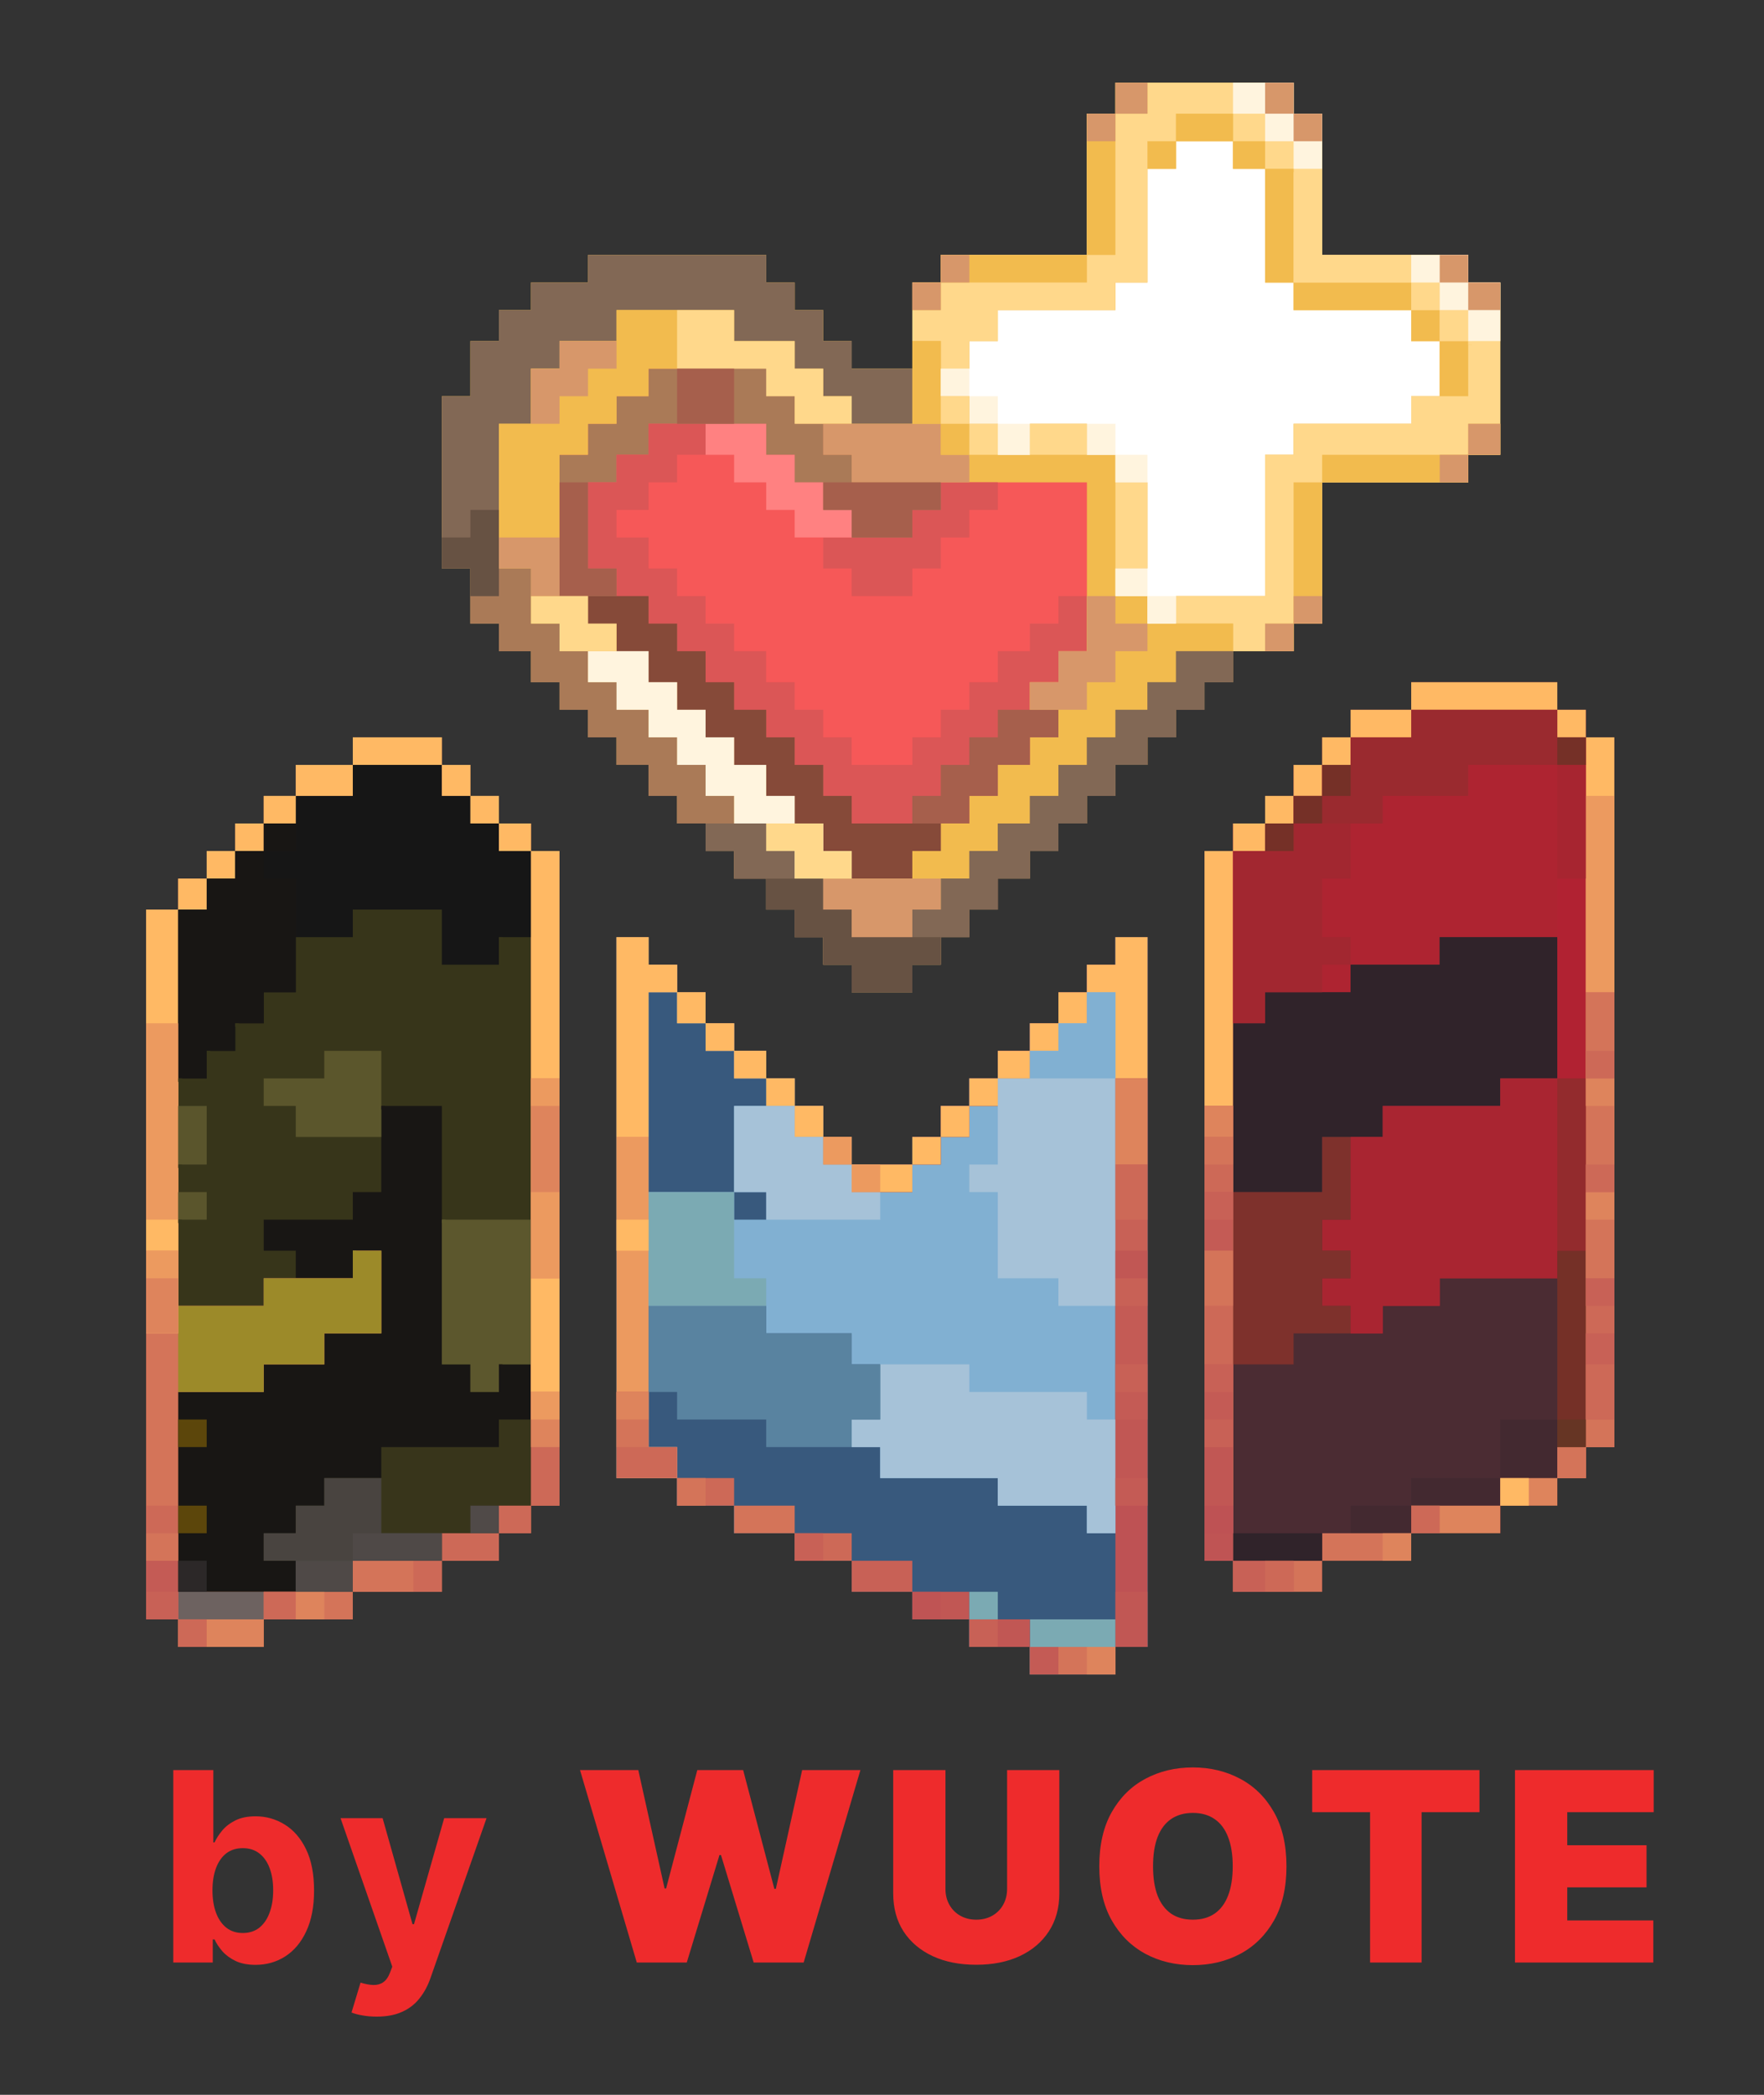 <svg width="80" height="95" viewBox="0 0 80 95" fill="none" xmlns="http://www.w3.org/2000/svg">
<rect x="0" y="0" width="80" height="95" fill="#333333" stroke="none"/>
<g clip-path="url(#clip0_418_2)">
<path d="M50.586 3.75H58.667V5.156H59.96V11.562H66.586V12.812H68.04V20.625H66.586V21.875H59.96V28.281H58.667V29.531H55.919V30.938H54.626V32.188H53.333V33.438H52.04V34.688H50.586V36.094H49.293V37.344H48V38.594H46.707V39.844H45.252V41.25H43.96V42.5H42.667V43.75H41.374V45H38.626V43.75H37.333V42.5H36.04V41.25H34.748V39.844H33.293V38.594H32V37.344H30.707V36.094H29.414V34.688H27.96V33.438H26.667V32.188H25.374V30.938H24.081V29.531H22.626V28.281H21.333V25.781H20.04V17.969H21.333V15.469H22.626V14.062H24.081V12.812H26.667V11.562H34.748V12.812H36.04V14.062H37.333V15.469H38.626V16.719H41.374V12.812H42.667V11.562H49.293V5.156H50.586V3.75Z" fill="#F2BB4E"/>
<path d="M64 30.938H70.626V32.188H71.919V33.438H73.212V65.625H71.919V67.031H70.626V68.281H68.04V69.531H64V70.781H59.96V72.188H55.919V70.781H54.626V38.594H55.919V37.344H57.374V36.094H58.667V34.688H59.96V33.438H61.252V32.188H64V30.938Z" fill="#AE2431"/>
<path d="M16 33.438H20.04V34.688H21.333V36.094H22.626V37.344H24.081V38.594H25.374V68.281H24.081V69.531H22.626V70.781H20.04V72.188H16V73.438H11.96V74.688H8.081V73.438H6.626V41.25H8.081V39.844H9.374V38.594H10.667V37.344H11.96V36.094H13.414V34.688H16V33.438Z" fill="#37351A"/>
<path d="M27.96 42.5H29.414V43.75H30.707V45H32V46.406H33.293V47.656H34.748V48.906H36.04V50.156H37.333V51.562H38.626V52.812H41.374V51.562H42.667V50.156H43.96V48.906H45.252V47.656H46.707V46.406H48V45H49.293V43.75H50.586V42.5H52.04V74.688H50.586V75.938H46.707V74.688H43.96V73.438H41.374V72.188H38.626V70.781H36.04V69.531H33.293V68.281H30.707V67.031H27.96V42.5Z" fill="#81B0D2"/>
<path d="M29.414 16.719H34.748V17.969H36.04V19.219H37.333V20.625H38.626V21.875H49.293V29.531H48V30.938H46.707V32.188H48V33.438H46.707V34.688H45.253V36.094H43.96V37.344H42.667V38.594H41.374V39.844H38.626V38.594H37.333V37.344H36.04V36.094H34.748V34.688H33.293V33.438H32V32.188H30.707V30.938H29.414V29.531H27.96V28.281H26.667V27.031H25.374V20.625H26.667V19.219H27.96V17.969H29.414V16.719Z" fill="#F65858"/>
<path d="M65.293 42.5H70.626V48.906H68.04V50.156H62.707V51.562H61.252V55.312H59.96V56.719H61.252V57.969H59.96V59.219H61.252V60.469H62.707V59.219H65.293V57.969H70.626V56.719H71.919V65.625H70.626V68.281H68.04V69.531H64V70.781H59.96V72.188H55.919V46.406H57.374V45H61.252V43.75H65.293V42.5Z" fill="#4B2C33"/>
<path d="M48 45H49.293V46.406H48V45ZM46.707 46.406H48V47.656H46.707V46.406ZM45.253 47.656H46.707V48.906H45.253V47.656ZM43.96 48.906H45.253V50.156H43.96V48.906ZM42.667 50.156H43.96V51.562H42.667V50.156ZM37.333 51.562H38.626V52.812H37.333V51.562ZM41.374 51.562H42.667V52.812H41.374V51.562ZM38.626 52.812H41.374V54.062H38.626V52.812ZM50.586 42.5H52.04V74.688H50.586V75.938H46.707V74.688H43.96V73.438H41.374V72.188H38.626V70.781H36.04V69.531H33.293V68.281H30.707V65.625H29.414V59.219H34.748V60.469H38.626V61.875H39.919V64.375H38.626V65.625H39.919V67.031H45.253V68.281H49.293V69.531H50.586V45H49.293V43.75H50.586V42.5Z" fill="#38597D"/>
<path d="M53.333 6.406H55.919V7.656H57.374V12.812H58.667V14.062H64V15.469H65.293V17.969H64V19.219H58.667V20.625H57.374V27.031H53.333V28.281H52.04V27.031H50.586V25.781H52.04V21.875H50.586V20.625H49.293V19.219H46.707V20.625H45.252V19.219H43.96V17.969H42.667V16.719H43.96V15.469H45.252V14.062H50.586V12.812H52.04V7.656H53.333V6.406Z" fill="white"/>
<path d="M17.293 50.156H20.04V61.875H21.333V63.125H22.626V61.875H24.081V68.281H22.626V69.531H20.04V70.781H16V72.188H8.081V63.125H11.96V61.875H14.707V60.469H17.293V56.719H16V57.969H13.414V56.719H11.96V55.312H16V54.062H17.293V50.156Z" fill="#181614"/>
<path d="M26.667 11.562H34.748V12.812H36.04V14.062H37.333V15.469H38.626V16.719H41.374V19.219H38.626V17.969H37.333V16.719H36.04V15.469H33.293V14.062H27.96V15.469H25.374V16.719H24.081V19.219H22.626V25.781H24.081V28.281H25.374V29.531H26.667V30.938H27.96V32.188H29.414V33.438H30.707V34.688H32V36.094H33.293V37.344H34.748V38.594H36.04V39.844H37.333V41.25H38.626V42.5H41.374V41.25H42.667V39.844H43.96V38.594H45.252V37.344H46.707V36.094H48V34.688H49.293V33.438H50.586V32.188H52.04V30.938H53.333V29.531H55.919V30.938H54.626V32.188H53.333V33.438H52.04V34.688H50.586V36.094H49.293V37.344H48V38.594H46.707V39.844H45.252V41.25H43.96V42.5H42.667V43.75H41.374V45H38.626V43.75H37.333V42.5H36.04V41.25H34.748V39.844H33.293V38.594H32V37.344H30.707V36.094H29.414V34.688H27.96V33.438H26.667V32.188H25.374V30.938H24.081V29.531H22.626V28.281H21.333V25.781H20.04V17.969H21.333V15.469H22.626V14.062H24.081V12.812H26.667V11.562Z" fill="#826855"/>
<path d="M16 33.438H20.04V34.688H16V33.438ZM13.414 34.688H16V36.094H13.414V34.688ZM20.04 34.688H21.333V36.094H20.04V34.688ZM11.96 36.094H13.414V37.344H11.96V36.094ZM21.333 36.094H22.626V37.344H21.333V36.094ZM10.667 37.344H11.96V38.594H10.667V37.344ZM22.626 37.344H24.081V38.594H22.626V37.344ZM9.374 38.594H10.667V39.844H9.374V38.594ZM24.081 38.594H25.374V68.281H24.081V38.594ZM8.081 39.844H9.374V41.25H8.081V39.844ZM6.626 41.25H8.081V59.219H11.96V57.969H16V56.719H17.293V60.469H14.707V61.875H11.96V63.125H8.081V72.188H16V73.438H11.96V74.688H8.081V73.438H6.626V41.25ZM22.626 68.281H24.081V69.531H22.626V68.281ZM20.04 69.531H22.626V70.781H20.04V69.531ZM16 70.781H20.04V72.188H16V70.781Z" fill="#D47459"/>
<path d="M65.293 42.5H70.626V48.906H68.04V50.156H62.707V51.562H59.96V54.062H55.919V46.406H57.374V45H61.252V43.75H65.293V42.5Z" fill="#30232A"/>
<path d="M16 34.688H20.04V36.094H21.333V37.344H22.626V38.594H24.081V42.5H22.626V43.75H20.04V41.25H16V42.5H13.414V45H11.96V46.406H10.667V47.656H9.374V48.906H8.081V41.25H9.374V39.844H10.667V38.594H11.96V37.344H13.414V36.094H16V34.688Z" fill="#161616"/>
<path d="M64 30.938H70.626V32.188H64V30.938ZM61.252 32.188H64V33.438H61.252V32.188ZM70.626 32.188H71.919V33.438H70.626V32.188ZM59.96 33.438H61.252V34.688H59.96V33.438ZM71.919 33.438H73.212V65.625H71.919V33.438ZM58.667 34.688H59.96V36.094H58.667V34.688ZM57.374 36.094H58.667V37.344H57.374V36.094ZM55.919 37.344H57.374V38.594H55.919V37.344ZM54.626 38.594H55.919V70.781H54.626V38.594ZM70.626 65.625H71.919V67.031H70.626V65.625Z" fill="#FFB964"/>
<path d="M68.04 48.906H71.919V56.719H70.626V57.969H65.293V59.219H62.707V60.469H61.252V59.219H59.96V57.969H61.252V56.719H59.96V55.312H61.252V51.562H62.707V50.156H68.04V48.906Z" fill="#A92531"/>
<path d="M50.586 3.75H58.667V5.156H59.96V11.562H66.586V12.812H68.04V15.469H66.748V15.625H66.586V15.469H65.293V14.062H64V12.812H58.667V7.656H57.374V6.406H55.919V5.156H53.333V6.406H52.04V12.812H50.586V14.062H45.253V15.469H43.96V16.719H42.667V15.469H41.374V12.812H42.667V11.562H49.293V5.156H50.586V3.75Z" fill="#FFD88B"/>
<path d="M29.414 16.719H34.748V17.969H36.04V19.219H37.333V20.625H38.626V21.875H42.667V23.125H41.374V24.375H38.626V23.125H37.333V21.875H36.04V20.625H34.748V19.219H29.414V20.625H27.96V21.875H26.667V25.781H27.96V27.031H29.414V28.281H30.707V29.531H32V30.938H33.293V32.188H34.748V33.438H36.04V34.688H37.333V36.094H38.626V37.344H42.667V38.594H41.374V39.844H38.626V38.594H37.333V37.344H36.04V36.094H34.748V34.688H33.293V33.438H32V32.188H30.707V30.938H29.414V29.531H27.96V28.281H26.667V27.031H25.374V20.625H26.667V19.219H27.96V17.969H29.414V16.719Z" fill="#AA7A57"/>
<path d="M53.333 5.156H55.919V6.406H53.333V5.156ZM52.04 6.406H53.333V7.656H52.04V6.406ZM55.919 6.406H57.374V7.656H55.919V6.406ZM57.374 7.656H58.667V12.812H57.374V7.656ZM58.667 12.812H64V14.062H58.667V12.812ZM64 14.062H65.293V15.469H64V14.062ZM65.293 15.469H66.586V15.625H66.748V15.469H68.04V20.625H66.586V21.875H59.96V28.281H58.667V29.531H55.919V28.281H53.333V27.031H57.374V20.625H58.667V19.219H64V17.969H65.293V15.469Z" fill="#FFD88B"/>
<path d="M29.414 19.219H32V20.625H30.707V21.875H29.414V23.125H27.96V24.375H29.414V25.781H30.707V27.031H32V28.281H33.293V29.531H34.747V30.938H36.04V32.188H37.333V33.438H38.626V34.688H41.374V33.438H42.667V32.188H43.96V30.938H45.252V29.531H46.707V28.281H48V27.031H49.293V29.531H48V30.938H46.707V32.188H48V33.438H46.707V34.688H45.252V36.094H43.96V37.344H38.626V36.094H37.333V34.688H36.04V33.438H34.747V32.188H33.293V30.938H32V29.531H30.707V28.281H29.414V27.031H27.96V25.781H26.667V21.875H27.96V20.625H29.414V19.219Z" fill="#DB5656"/>
<path d="M16 33.438H20.04V34.688H16V33.438ZM13.414 34.688H16V36.094H13.414V34.688ZM20.04 34.688H21.333V36.094H20.04V34.688ZM11.96 36.094H13.414V37.344H11.96V36.094ZM21.333 36.094H22.626V37.344H21.333V36.094ZM10.667 37.344H11.96V38.594H10.667V37.344ZM22.626 37.344H24.081V38.594H22.626V37.344ZM9.374 38.594H10.667V39.844H9.374V38.594ZM24.081 38.594H25.374V63.125H24.081V38.594ZM8.081 39.844H9.374V41.25H8.081V39.844ZM6.626 41.25H8.081V60.469H6.626V41.25Z" fill="#FFB964"/>
<path d="M27.96 14.062H30.707V16.719H29.414V17.969H27.96V19.219H26.667V20.625H25.374V27.031H26.667V28.281H27.96V29.531H29.414V30.938H30.707V32.188H32V33.438H33.293V34.688H34.747V36.094H36.04V37.344H37.333V38.594H38.626V39.844H36.04V38.594H34.747V37.344H33.293V36.094H32V34.688H30.707V33.438H29.414V32.188H27.96V30.938H26.667V29.531H25.374V28.281H24.081V25.781H22.626V19.219H24.081V16.719H25.374V15.469H27.96V14.062Z" fill="#F2BB4E"/>
<path d="M50.586 42.5H52.04V74.688H50.586V45H49.293V43.75H50.586V42.5ZM48 45H49.293V46.406H48V45ZM46.707 46.406H48V47.656H46.707V46.406ZM45.253 47.656H46.707V48.906H45.253V47.656ZM43.96 48.906H45.253V50.156H43.96V48.906ZM42.667 50.156H43.96V51.562H42.667V50.156ZM37.333 51.562H38.626V52.812H37.333V51.562ZM41.374 51.562H42.667V52.812H41.374V51.562ZM38.626 52.812H41.374V54.062H38.626V52.812Z" fill="#BE5254"/>
<path d="M49.293 45H50.586V59.219H48V57.969H45.252V54.062H43.96V52.812H45.252V48.906H46.707V47.656H48V46.406H49.293V45Z" fill="#A6C2D8"/>
<path d="M49.293 27.031H50.586V28.281H52.04V28.438H52.202V28.281H55.919V29.531H53.333V30.938H52.04V32.188H50.586V33.438H49.293V34.688H48V36.094H46.707V37.344H45.253V38.594H43.96V39.844H42.667V41.25H41.374V42.5H38.626V41.25H37.333V39.844H41.374V38.594H42.667V37.344H43.96V36.094H45.253V34.688H46.707V33.438H48V32.188H46.707V30.938H48V29.531H49.293V27.031Z" fill="#F2BB4E"/>
<path d="M39.919 61.875H43.96V63.125H49.293V64.375H50.586V69.531H49.293V68.281H45.252V67.031H39.919V65.625H38.626V64.375H39.919V61.875Z" fill="#A6C2D8"/>
<path d="M53.333 29.531H55.919V30.938H54.626V32.188H53.333V33.438H52.04V34.688H50.586V36.094H49.293V37.344H48V38.594H46.707V39.844H45.252V41.25H43.96V42.5H42.667V43.75H41.374V45H38.626V43.75H37.333V42.5H36.04V41.25H34.747V39.844H37.333V41.25H38.626V42.5H41.374V41.25H42.667V39.844H43.96V38.594H45.252V37.344H46.707V36.094H48V34.688H49.293V33.438H50.586V32.188H52.04V30.938H53.333V29.531Z" fill="#826855"/>
<path d="M29.414 59.219H34.748V60.469H38.626V61.875H39.919V64.375H38.626V65.625H34.748V64.375H30.707V63.125H29.414V59.219Z" fill="#5983A0"/>
<path d="M22.626 64.375H24.081V68.281H22.626V69.531H20.04V70.781H16V72.188H13.414V70.781H11.96V69.531H13.414V68.281H14.707V67.031H17.293V65.625H22.626V64.375Z" fill="#38351B"/>
<path d="M27.96 42.5H29.414V43.75H30.707V45H29.414V65.625H30.707V67.031H27.96V42.5ZM30.707 45H32V46.406H30.707V45ZM32 46.406H33.293V47.656H32V46.406ZM33.293 47.656H34.748V48.906H33.293V47.656ZM34.748 48.906H36.04V50.156H34.748V48.906ZM36.04 50.156H37.333V51.562H36.04V50.156Z" fill="#EC9A5F"/>
<path d="M11.96 37.344H13.414V38.594H11.96V37.344ZM10.667 38.594H11.96V39.844H13.414V45H11.96V46.406H10.667V47.656H9.374V48.906H8.081V41.25H9.374V39.844H10.667V38.594Z" fill="#181614"/>
<path d="M59.96 51.562H61.252V55.312H59.96V56.719H61.252V57.969H59.96V59.219H61.252V60.469H58.667V61.875H55.919V54.062H59.96V51.562Z" fill="#7E312C"/>
<path d="M64 32.188H70.626V33.438H71.919V34.688H66.586V36.094H62.707V37.344H58.667V36.094H59.96V34.688H61.253V33.438H64V32.188ZM57.374 37.344H58.667V38.594H57.374V37.344Z" fill="#9A2A2F"/>
<path d="M26.667 27.031H29.414V28.281H30.707V29.531H32V30.938H33.293V32.188H34.747V33.438H36.04V34.688H37.333V36.094H38.626V37.344H42.667V38.594H41.374V39.844H38.626V38.594H37.333V37.344H36.04V36.094H34.747V34.688H33.293V33.438H32V32.188H30.707V30.938H29.414V29.531H27.96V28.281H26.667V27.031Z" fill="#864A39"/>
<path d="M22.626 25.781H24.081V28.281H25.374V29.531H26.667V30.938H27.96V32.188H29.414V33.438H30.707V34.688H32V36.094H33.293V37.344H34.748V38.594H36.04V39.844H33.293V38.594H32V37.344H30.707V36.094H29.414V34.688H27.96V33.438H26.667V32.188H25.374V30.938H24.081V29.531H22.626V28.281H21.333V27.031H22.626V25.781Z" fill="#AA7A57"/>
<path d="M58.667 37.344H61.252V39.844H59.96V42.5H61.252V43.75H59.96V45H57.374V46.406H55.919V38.594H58.667V37.344Z" fill="#A22730"/>
<path d="M68.04 64.375H70.626V68.281H68.04V69.531H64V70.781H59.96V69.531H61.252V68.281H64V67.031H68.04V64.375ZM55.919 70.781H59.96V72.188H55.919V70.781Z" fill="#432930"/>
<path d="M16 56.719H17.293V60.469H14.707V61.875H11.96V63.125H8.081V59.219H11.96V57.969H16V56.719Z" fill="#9C8A29"/>
<path d="M29.414 45H30.707V46.406H32V47.656H33.293V48.906H34.748V50.156H33.293V54.062H29.414V45ZM33.293 54.062H34.748V55.312H33.293V54.062Z" fill="#38597D"/>
<path d="M71.919 45H73.212V65.625H71.919V45ZM70.626 65.625H71.919V67.031H70.626V65.625Z" fill="#D47459"/>
<path d="M20.04 55.312H24.081V61.875H22.626V63.125H21.333V61.875H20.04V55.312Z" fill="#5C572D"/>
<path d="M26.667 29.531H29.414V30.938H30.707V32.188H32V33.438H33.293V34.688H34.747V36.094H36.04V37.344H37.333V38.594H38.626V39.844H36.04V38.594H34.747V37.344H33.293V36.094H32V34.688H30.707V33.438H29.414V32.188H27.96V30.938H26.667V29.531Z" fill="#FFF4DE"/>
<path d="M54.626 50.156H55.919V70.781H54.626V50.156Z" fill="#CD6957"/>
<path d="M50.586 42.5H52.04V48.906H50.586V45H49.293V43.75H50.586V42.5ZM48 45H49.293V46.406H48V45ZM46.707 46.406H48V47.656H46.707V46.406ZM45.253 47.656H46.707V48.906H45.253V47.656ZM43.96 48.906H45.253V50.156H43.96V48.906ZM42.667 50.156H43.96V51.562H42.667V50.156ZM37.333 51.562H38.626V52.812H37.333V51.562ZM41.374 51.562H42.667V52.812H41.374V51.562ZM38.626 52.812H41.374V54.062H38.626V52.812Z" fill="#FFB964"/>
<path d="M53.333 5.156H55.919V6.406H53.333V5.156ZM52.04 6.406H53.333V7.656H52.04V6.406ZM55.919 6.406H57.374V7.656H55.919V6.406ZM57.374 7.656H58.667V12.812H57.374V7.656ZM58.667 12.812H64V14.062H58.667V12.812ZM64 14.062H65.293V15.469H64V14.062ZM65.293 15.469H66.586V17.969H65.293V15.469Z" fill="#F2BB4E"/>
<path d="M58.828 7.656H59.96V11.562H66.586V12.812H68.04V15.469H66.747V15.625H66.586V15.469H65.293V14.062H64V12.812H58.667V7.812H58.828V7.656Z" fill="#FFD88B"/>
<path d="M27.96 42.5H29.414V43.75H30.707V45H29.414V51.562H27.96V42.5ZM30.707 45H32V46.406H30.707V45ZM32 46.406H33.293V47.656H32V46.406ZM33.293 47.656H34.748V48.906H33.293V47.656ZM34.748 48.906H36.04V50.156H34.748V48.906ZM36.04 50.156H37.333V51.562H36.04V50.156Z" fill="#FFB964"/>
<path d="M24.081 63.125H25.374V68.281H24.081V63.125ZM22.626 68.281H24.081V69.531H22.626V68.281ZM20.04 69.531H22.626V70.781H20.04V69.531ZM16 70.781H20.04V72.188H16V70.781ZM11.96 72.188H16V73.438H11.96V72.188Z" fill="#CD6957"/>
<path d="M33.293 16.719H34.748V17.969H36.04V19.219H37.333V20.625H38.626V21.875H42.667V23.125H41.374V24.375H38.626V23.125H37.333V21.875H36.04V20.625H34.748V19.219H33.293V16.719Z" fill="#AA7A57"/>
<path d="M33.293 50.156H36.04V51.562H37.333V52.812H38.626V54.062H39.919V55.312H34.748V54.062H33.293V50.156Z" fill="#A6C2D8"/>
<path d="M14.707 67.031H17.293V69.531H20.04V70.781H16V72.188H13.414V70.781H11.96V69.531H13.414V68.281H14.707V67.031Z" fill="#494440"/>
<path d="M29.414 54.062H33.293V57.969H34.748V59.219H29.414V54.062Z" fill="#7BAAB3"/>
<path d="M6.626 46.406H8.081V60.469H6.626V46.406Z" fill="#EC9A5F"/>
<path d="M66.586 19.219H68.04V20.625H66.586V19.219ZM59.96 20.625H66.586V21.875H59.96V20.625ZM58.667 21.875H59.96V28.281H58.667V21.875ZM57.374 28.281H58.667V29.531H57.374V28.281Z" fill="#F2BB4E"/>
<path d="M50.586 3.75H52.04V5.156H50.586V3.75ZM49.293 5.156H50.586V11.562H49.293V5.156ZM42.667 11.562H49.293V12.812H42.667V11.562ZM41.374 12.812H42.667V14.062H41.374V12.812Z" fill="#F2BB4E"/>
<path d="M24.081 48.906H25.374V63.125H24.081V48.906Z" fill="#DE845C"/>
<path d="M42.667 21.875H45.253V23.125H43.96V24.375H42.667V25.781H41.374V27.031H38.626V25.781H37.333V24.375H41.374V23.125H42.667V21.875Z" fill="#DB5656"/>
<path d="M34.747 39.844H37.333V41.25H38.626V42.5H42.667V43.75H41.374V45H38.626V43.75H37.333V42.5H36.04V41.25H34.747V39.844Z" fill="#675243"/>
<path d="M30.707 14.062H33.293V15.469H36.04V16.719H37.333V17.969H38.626V19.219H36.04V17.969H34.747V16.719H30.707V14.062Z" fill="#FFD88B"/>
<path d="M14.707 47.656H17.293V51.562H13.414V50.156H11.96V48.906H14.707V47.656Z" fill="#5B562C"/>
<path d="M50.586 48.906H52.04V59.219H50.586V48.906Z" fill="#C86156"/>
<path d="M37.333 19.219H42.667V20.625H43.96V21.875H38.626V20.625H37.333V19.219Z" fill="#D7976A"/>
<path d="M32 19.219H34.748V20.625H36.04V21.875H37.333V23.125H38.626V24.375H36.04V23.125H34.748V21.875H33.293V20.625H32V19.219Z" fill="#FF8181"/>
<path d="M45.253 32.188H48V33.438H46.707V34.688H45.253V36.094H43.96V37.344H41.374V36.094H42.667V34.688H43.96V33.438H45.253V32.188Z" fill="#A65F4C"/>
<path d="M49.293 27.031H50.586V28.281H52.04V29.531H50.586V30.938H49.293V32.188H46.707V30.938H48V29.531H49.293V27.031Z" fill="#D7976A"/>
<path d="M71.919 57.969H73.212V65.625H71.919V57.969ZM70.626 65.625H71.919V67.031H70.626V65.625Z" fill="#CD6957"/>
<path d="M70.626 39.844H71.919V48.906H70.626V39.844Z" fill="#B12232"/>
<path d="M70.626 56.719H71.919V65.625H70.626V56.719Z" fill="#753027"/>
<path d="M71.919 36.094H73.212V45H71.919V36.094Z" fill="#EC9A5F"/>
<path d="M37.333 39.844H42.667V41.25H41.374V42.5H38.626V41.25H37.333V39.844Z" fill="#D7976A"/>
<path d="M59.96 69.531H64V70.781H59.96V69.531ZM55.919 70.781H59.96V72.188H55.919V70.781Z" fill="#D47459"/>
<path d="M41.374 15.469H42.667V17.969H43.96V19.219H45.253V20.625H44.121V20.781H43.96V20.625H42.667V19.219H41.374V15.469Z" fill="#F2BB4E"/>
<path d="M70.626 48.906H71.919V56.719H70.626V48.906Z" fill="#932B2D"/>
<path d="M37.333 21.875H42.667V23.125H41.374V24.375H38.626V23.125H37.333V21.875Z" fill="#A65F4C"/>
<path d="M49.293 45H50.586V48.906H46.707V47.656H48V46.406H49.293V45Z" fill="#81B0D2"/>
<path d="M16 70.781H18.747V72.188H16V70.781ZM11.96 72.188H16V73.438H11.96V72.188Z" fill="#D47459"/>
<path d="M64 11.562H66.586V12.812H68.04V15.469H66.586V14.062H65.293V12.812H64V11.562Z" fill="#FFF4DE"/>
<path d="M55.919 3.75H58.667V5.156H59.96V7.656H58.667V6.406H57.374V5.156H55.919V3.75Z" fill="#FFF4DE"/>
<path d="M16 69.531H20.04V70.781H16V69.531ZM13.414 70.781H16V72.188H13.414V70.781Z" fill="#4F4947"/>
<path d="M25.374 21.875H26.667V25.781H27.96V27.031H25.374V21.875Z" fill="#A65F4C"/>
<path d="M25.374 15.469H27.96V16.719H26.667V17.969H25.374V19.219H24.081V16.719H25.374V15.469Z" fill="#D7976A"/>
<path d="M27.96 63.125H29.414V65.625H30.707V67.031H27.96V63.125Z" fill="#CD6957"/>
<path d="M50.586 59.219H52.04V64.375H50.586V59.219Z" fill="#C45B55"/>
<path d="M27.96 51.562H29.414V56.719H27.96V51.562Z" fill="#EC9A5F"/>
<path d="M32 37.344H34.748V38.594H36.04V39.844H33.293V38.594H32V37.344Z" fill="#826855"/>
<path d="M21.333 23.125H22.626V27.031H21.333V25.781H20.04V24.375H21.333V23.125Z" fill="#675243"/>
<path d="M54.626 65.625H55.919V70.781H54.626V65.625Z" fill="#C15754"/>
<path d="M24.081 57.969H25.374V63.125H24.081V57.969Z" fill="#FFB964"/>
<path d="M70.626 34.688H71.919V39.844H70.626V34.688Z" fill="#A72530"/>
<path d="M34.747 37.344H37.333V38.594H38.626V39.844H36.04V38.594H34.747V37.344Z" fill="#FFD88B"/>
<path d="M24.081 27.031H26.667V28.281H27.96V29.531H25.374V28.281H24.081V27.031Z" fill="#FFD88B"/>
<path d="M30.707 16.719H33.293V19.219H30.707V16.719Z" fill="#A65F4C"/>
<path d="M50.586 64.375H52.04V68.281H50.586V64.375Z" fill="#C15754"/>
<path d="M50.586 48.906H52.04V52.812H50.586V48.906Z" fill="#DE845C"/>
<path d="M50.586 21.875H52.04V25.781H50.586V21.875Z" fill="#FFD88B"/>
<path d="M22.626 24.375H25.374V27.031H24.081V25.781H22.626V24.375Z" fill="#D7976A"/>
<path d="M6.626 56.719H8.081V60.469H6.626V56.719Z" fill="#DE845C"/>
<path d="M42.667 16.719H43.96V17.969H42.667V16.719ZM43.96 17.969H45.252V19.219H43.96V17.969ZM45.252 19.219H46.707V20.625H45.252V19.219Z" fill="#FFF4DE"/>
<path d="M55.919 69.531H59.96V70.781H55.919V69.531Z" fill="#30232A"/>
<path d="M64 68.281H68.04V69.531H64V68.281Z" fill="#DE845C"/>
<path d="M24.081 54.062H25.374V57.969H24.081V54.062Z" fill="#EC9A5F"/>
<path d="M54.626 50.156H55.919V54.062H54.626V50.156Z" fill="#CD6957"/>
<path d="M71.919 45H73.212V48.906H71.919V45Z" fill="#D47459"/>
<path d="M59.96 34.688H61.253V36.094H59.96V34.688ZM58.667 36.094H59.96V37.344H58.667V36.094ZM57.374 37.344H58.667V38.594H57.374V37.344Z" fill="#753027"/>
<path d="M46.707 74.688H50.586V75.938H46.707V74.688Z" fill="#D47459"/>
<path d="M46.707 73.438H50.586V74.688H46.707V73.438Z" fill="#7BAAB3"/>
<path d="M8.081 73.438H11.96V74.688H8.081V73.438Z" fill="#DE845C"/>
<path d="M8.081 72.188H11.96V73.438H8.081V72.188Z" fill="#6D6260"/>
<path d="M54.626 61.875H55.919V65.625H54.626V61.875Z" fill="#C45B55"/>
<path d="M55.919 70.781H58.667V72.188H55.919V70.781Z" fill="#C86156"/>
<path d="M38.626 70.781H41.374V72.188H38.626V70.781Z" fill="#C86156"/>
<path d="M6.626 70.781H8.081V73.438H6.626V70.781Z" fill="#C45B55"/>
<path d="M66.586 19.219H68.04V20.625H66.586V19.219ZM65.293 20.625H66.586V21.875H65.293V20.625Z" fill="#D7976A"/>
<path d="M50.586 3.75H52.04V5.156H50.586V3.75ZM49.293 5.156H50.586V6.406H49.293V5.156Z" fill="#D7976A"/>
<path d="M50.586 72.188H52.04V74.688H50.586V72.188Z" fill="#C15754"/>
<path d="M27.96 63.125H29.414V65.625H27.96V63.125Z" fill="#D47459"/>
<path d="M50.586 52.812H52.04V55.312H50.586V52.812Z" fill="#CD6957"/>
<path d="M49.293 19.219H50.586V20.625H49.293V19.219ZM50.586 20.625H52.04V21.875H50.586V20.625Z" fill="#FFF4DE"/>
<path d="M46.707 19.219H49.293V20.625H46.707V19.219Z" fill="#FFD88B"/>
<path d="M43.96 73.438H46.707V74.688H43.96V73.438Z" fill="#C15754"/>
<path d="M33.293 68.281H36.04V69.531H33.293V68.281Z" fill="#D47459"/>
<path d="M71.919 64.375H73.212V65.625H71.919V64.375ZM70.626 65.625H71.919V67.031H70.626V65.625Z" fill="#D47459"/>
<path d="M71.919 55.312H73.212V57.969H71.919V55.312Z" fill="#D47459"/>
<path d="M54.626 54.062H55.919V56.719H54.626V54.062Z" fill="#C45B55"/>
<path d="M8.081 50.156H9.374V52.812H8.081V50.156Z" fill="#5A552C"/>
<path d="M50.586 25.781H52.04V27.031H50.586V25.781ZM52.04 27.031H53.333V28.281H52.04V27.031Z" fill="#FFF4DE"/>
<path d="M42.667 17.969H43.96V19.219H42.667V17.969ZM43.96 19.219H45.252V20.625H43.96V19.219Z" fill="#FFD88B"/>
<path d="M65.293 11.562H66.586V12.812H65.293V11.562ZM66.586 12.812H68.04V14.062H66.586V12.812Z" fill="#D7976A"/>
<path d="M57.374 3.75H58.667V5.156H57.374V3.75ZM58.667 5.156H59.96V6.406H58.667V5.156Z" fill="#D7976A"/>
<path d="M41.374 72.188H43.96V73.438H41.374V72.188Z" fill="#C15754"/>
<path d="M54.626 68.281H55.919V70.781H54.626V68.281Z" fill="#BF5454"/>
<path d="M36.04 69.531H38.626V70.781H36.04V69.531Z" fill="#CD6957"/>
<path d="M68.04 67.031H70.626V68.281H68.04V67.031Z" fill="#DE845C"/>
<path d="M30.707 67.031H33.293V68.281H30.707V67.031Z" fill="#CD6957"/>
<path d="M24.081 63.125H25.374V65.625H24.081V63.125Z" fill="#DE845C"/>
<path d="M71.919 61.875H73.212V64.375H71.919V61.875Z" fill="#CD6957"/>
<path d="M54.626 56.719H55.919V59.219H54.626V56.719Z" fill="#D47459"/>
<path d="M37.333 51.562H38.626V52.812H37.333V51.562ZM38.626 52.812H39.919V54.062H38.626V52.812Z" fill="#EC9A5F"/>
<path d="M58.667 27.031H59.96V28.281H58.667V27.031ZM57.374 28.281H58.667V29.531H57.374V28.281Z" fill="#D7976A"/>
<path d="M42.667 11.562H43.96V12.812H42.667V11.562ZM41.374 12.812H42.667V14.062H41.374V12.812Z" fill="#D7976A"/>
<path d="M27.96 55.312H29.414V56.719H27.96V55.312Z" fill="#FFB964"/>
<path d="M6.626 55.312H8.081V56.719H6.626V55.312Z" fill="#FFB964"/>
<path d="M11.96 72.188H13.414V73.438H11.96V72.188Z" fill="#CD6957"/>
<path d="M6.626 72.188H8.081V73.438H6.626V72.188Z" fill="#C86156"/>
<path d="M57.374 70.781H58.667V72.188H57.374V70.781Z" fill="#CD6957"/>
<path d="M8.081 70.781H9.374V72.188H8.081V70.781Z" fill="#2C2828"/>
<path d="M6.626 69.531H8.081V70.781H6.626V69.531Z" fill="#D47459"/>
<path d="M6.626 68.281H8.081V69.531H6.626V68.281Z" fill="#CD6957"/>
<path d="M50.586 67.031H52.04V68.281H50.586V67.031Z" fill="#C45B55"/>
<path d="M50.586 63.125H52.04V64.375H50.586V63.125Z" fill="#C45B55"/>
<path d="M27.96 63.125H29.414V64.375H27.96V63.125Z" fill="#DE845C"/>
<path d="M50.586 61.875H52.04V63.125H50.586V61.875Z" fill="#C86156"/>
<path d="M71.919 60.469H73.212V61.875H71.919V60.469Z" fill="#C86156"/>
<path d="M50.586 57.969H52.04V59.219H50.586V57.969Z" fill="#C86156"/>
<path d="M50.586 56.719H52.04V57.969H50.586V56.719Z" fill="#C15754"/>
<path d="M6.626 56.719H8.081V57.969H6.626V56.719Z" fill="#EC9A5F"/>
<path d="M54.626 50.156H55.919V51.562H54.626V50.156Z" fill="#DE845C"/>
<path d="M49.293 74.688H50.586V75.938H49.293V74.688Z" fill="#DE845C"/>
<path d="M46.707 74.688H48V75.938H46.707V74.688Z" fill="#C45B55"/>
<path d="M43.96 73.438H45.252V74.688H43.96V73.438Z" fill="#C86156"/>
<path d="M8.081 73.438H9.374V74.688H8.081V73.438Z" fill="#CD6957"/>
<path d="M43.96 72.188H45.252V73.438H43.96V72.188Z" fill="#7BAAB3"/>
<path d="M41.374 72.188H42.667V73.438H41.374V72.188Z" fill="#BF5454"/>
<path d="M13.414 72.188H14.707V73.438H13.414V72.188Z" fill="#DE845C"/>
<path d="M62.707 69.531H64V70.781H62.707V69.531Z" fill="#DE845C"/>
<path d="M36.04 69.531H37.333V70.781H36.04V69.531Z" fill="#C86156"/>
<path d="M64 68.281H65.293V69.531H64V68.281Z" fill="#CD6957"/>
<path d="M54.626 68.281H55.919V69.531H54.626V68.281Z" fill="#BE5254"/>
<path d="M21.333 68.281H22.626V69.531H21.333V68.281Z" fill="#504A48"/>
<path d="M8.081 68.281H9.374V69.531H8.081V68.281Z" fill="#5C460B"/>
<path d="M68.04 67.031H69.333V68.281H68.04V67.031Z" fill="#FFB964"/>
<path d="M30.707 67.031H32V68.281H30.707V67.031Z" fill="#D47459"/>
<path d="M70.626 64.375H71.919V65.625H70.626V64.375Z" fill="#663524"/>
<path d="M54.626 64.375H55.919V65.625H54.626V64.375Z" fill="#C86156"/>
<path d="M8.081 64.375H9.374V65.625H8.081V64.375Z" fill="#5C460B"/>
<path d="M24.081 63.125H25.374V64.375H24.081V63.125Z" fill="#EC9A5F"/>
<path d="M54.626 61.875H55.919V63.125H54.626V61.875Z" fill="#C86156"/>
<path d="M71.919 57.969H73.212V59.219H71.919V57.969Z" fill="#C86156"/>
<path d="M71.919 54.062H73.212V55.312H71.919V54.062Z" fill="#DE845C"/>
<path d="M54.626 54.062H55.919V55.312H54.626V54.062Z" fill="#C86156"/>
<path d="M8.081 54.062H9.374V55.312H8.081V54.062Z" fill="#5A552C"/>
<path d="M71.919 52.812H73.212V54.062H71.919V52.812Z" fill="#CD6957"/>
<path d="M54.626 51.562H55.919V52.812H54.626V51.562Z" fill="#D47459"/>
<path d="M71.919 48.906H73.212V50.156H71.919V48.906Z" fill="#DE845C"/>
<path d="M24.081 48.906H25.374V50.156H24.081V48.906Z" fill="#EC9A5F"/>
<path d="M71.919 47.656H73.212V48.906H71.919V47.656Z" fill="#CD6957"/>
<path d="M70.626 33.438H71.919V34.688H70.626V33.438Z" fill="#753027"/>
<path d="M22.626 61.875H22.788V62.031H22.626V61.875Z" fill="#191614"/>
<path d="M16 56.719H16.162V56.875H16V56.719Z" fill="#9C8B2A"/>
<path d="M20.04 55.312H20.202V55.469H20.04V55.312Z" fill="#5C582D"/>
<path d="M8.081 55.312H8.242V55.469H8.081V55.312Z" fill="#36351A"/>
<path d="M8.081 52.812H8.242V52.969H8.081V52.812Z" fill="#36351A"/>
<path d="M17.293 50.156H17.455V50.312H17.293V50.156Z" fill="#191614"/>
<path d="M8.081 48.906H8.242V49.062H8.081V48.906Z" fill="#36351A"/>
<path d="M9.374 47.656H9.535V47.812H9.374V47.656Z" fill="#36351A"/>
<path d="M10.667 46.406H10.828V46.562H10.667V46.406Z" fill="#36351A"/>
<path d="M22.626 42.5H22.788V42.656H22.626V42.5Z" fill="#38351B"/>
<path d="M7.859 89V80.273H9.675V83.554H9.73C9.81 83.378 9.925 83.199 10.075 83.017C10.229 82.832 10.428 82.679 10.672 82.557C10.919 82.432 11.226 82.369 11.592 82.369C12.07 82.369 12.51 82.494 12.913 82.744C13.317 82.992 13.639 83.365 13.881 83.865C14.122 84.362 14.243 84.986 14.243 85.736C14.243 86.466 14.125 87.082 13.889 87.585C13.656 88.085 13.338 88.465 12.935 88.723C12.534 88.979 12.085 89.106 11.588 89.106C11.236 89.106 10.936 89.048 10.689 88.932C10.445 88.815 10.244 88.669 10.088 88.493C9.932 88.314 9.813 88.133 9.73 87.952H9.649V89H7.859ZM9.636 85.727C9.636 86.117 9.69 86.456 9.798 86.746C9.906 87.035 10.063 87.261 10.267 87.423C10.472 87.582 10.72 87.662 11.013 87.662C11.308 87.662 11.558 87.581 11.763 87.419C11.967 87.254 12.122 87.027 12.227 86.737C12.335 86.445 12.389 86.108 12.389 85.727C12.389 85.349 12.337 85.017 12.232 84.73C12.127 84.443 11.972 84.219 11.767 84.057C11.563 83.895 11.311 83.814 11.013 83.814C10.717 83.814 10.467 83.892 10.263 84.048C10.061 84.204 9.906 84.426 9.798 84.713C9.69 85 9.636 85.338 9.636 85.727ZM17.084 91.454C16.854 91.454 16.638 91.436 16.436 91.399C16.238 91.365 16.073 91.321 15.942 91.267L16.351 89.912C16.564 89.977 16.756 90.013 16.926 90.019C17.1 90.024 17.249 89.984 17.374 89.899C17.502 89.814 17.605 89.669 17.685 89.465L17.791 89.188L15.444 82.454H17.352L18.708 87.261H18.776L20.144 82.454H22.066L19.522 89.707C19.399 90.06 19.233 90.367 19.023 90.628C18.816 90.892 18.553 91.095 18.235 91.237C17.916 91.382 17.533 91.454 17.084 91.454ZM28.879 89L26.305 80.273H28.947L30.141 85.642H30.209L31.623 80.273H33.703L35.118 85.659H35.186L36.379 80.273H39.021L36.447 89H34.18L32.697 84.125H32.629L31.146 89H28.879ZM45.673 80.273H48.042V85.864C48.042 86.528 47.883 87.104 47.565 87.59C47.25 88.072 46.809 88.446 46.244 88.71C45.679 88.972 45.023 89.102 44.275 89.102C43.523 89.102 42.863 88.972 42.298 88.71C41.733 88.446 41.292 88.072 40.977 87.59C40.664 87.104 40.508 86.528 40.508 85.864V80.273H42.878V85.659C42.878 85.929 42.937 86.171 43.057 86.383C43.176 86.594 43.341 86.758 43.551 86.878C43.764 86.997 44.005 87.057 44.275 87.057C44.548 87.057 44.789 86.997 45 86.878C45.21 86.758 45.375 86.594 45.494 86.383C45.613 86.171 45.673 85.929 45.673 85.659V80.273ZM58.343 84.636C58.343 85.608 58.154 86.428 57.776 87.095C57.398 87.76 56.888 88.264 56.246 88.608C55.604 88.949 54.888 89.119 54.099 89.119C53.303 89.119 52.584 88.947 51.942 88.604C51.303 88.257 50.795 87.751 50.417 87.087C50.042 86.419 49.854 85.602 49.854 84.636C49.854 83.665 50.042 82.847 50.417 82.182C50.795 81.514 51.303 81.01 51.942 80.669C52.584 80.325 53.303 80.153 54.099 80.153C54.888 80.153 55.604 80.325 56.246 80.669C56.888 81.01 57.398 81.514 57.776 82.182C58.154 82.847 58.343 83.665 58.343 84.636ZM55.906 84.636C55.906 84.114 55.836 83.673 55.697 83.315C55.56 82.954 55.357 82.682 55.087 82.497C54.82 82.31 54.491 82.216 54.099 82.216C53.707 82.216 53.376 82.31 53.106 82.497C52.839 82.682 52.636 82.954 52.496 83.315C52.36 83.673 52.292 84.114 52.292 84.636C52.292 85.159 52.36 85.601 52.496 85.962C52.636 86.32 52.839 86.592 53.106 86.78C53.376 86.965 53.707 87.057 54.099 87.057C54.491 87.057 54.82 86.965 55.087 86.78C55.357 86.592 55.56 86.32 55.697 85.962C55.836 85.601 55.906 85.159 55.906 84.636ZM59.51 82.182V80.273H67.096V82.182H64.471V89H62.135V82.182H59.51ZM68.707 89V80.273H74.997V82.182H71.077V83.682H74.673V85.591H71.077V87.091H74.98V89H68.707Z" fill="#EE2B2C"/>
</g>
<defs>
<clipPath id="clip0_418_2">
<rect width="80" height="95" fill="white"/>
</clipPath>
</defs>
</svg>
